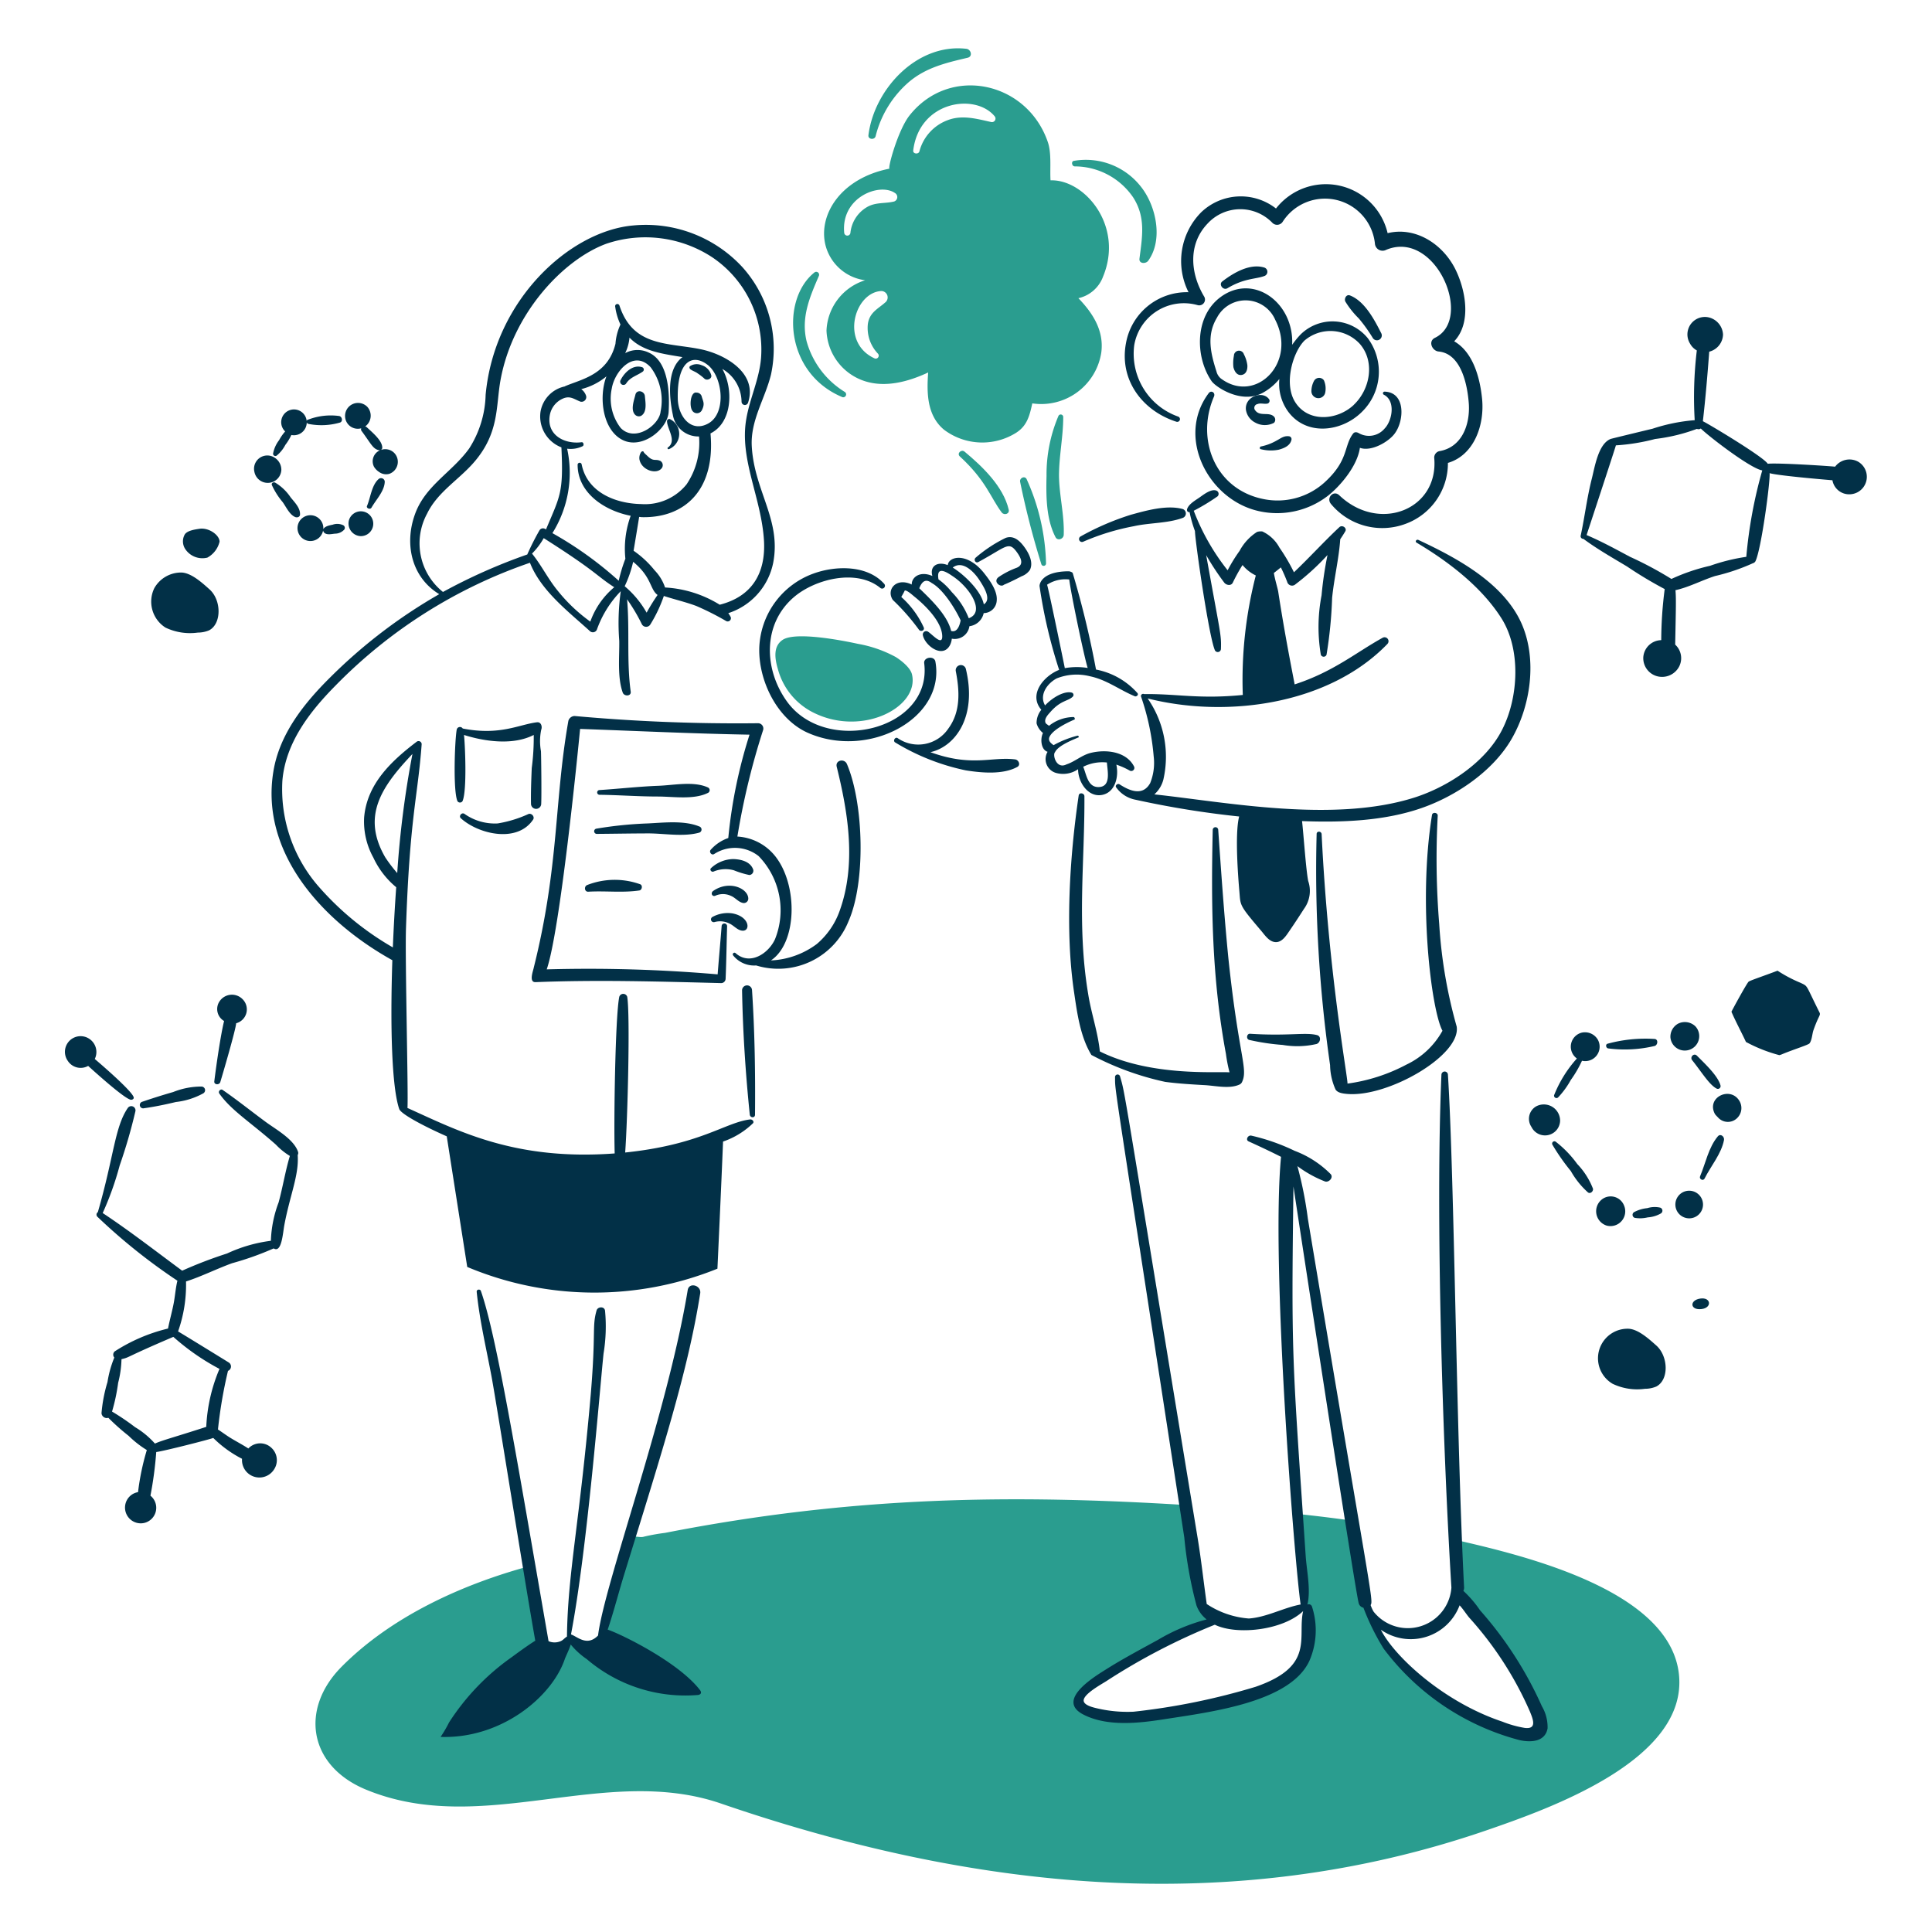 <svg viewBox="0 0 140 140" height="140" width="140" xmlns="http://www.w3.org/2000/svg"><g transform="matrix(0.7,0,0,0.7,0,0)"><path d="M173.8,173.3c-.948-8.607-15.717-12.218-23.263-13.922-.02.9.23,1.748.23,2.65a15.345,15.345,0,0,1,.18,2.425c-.161,1.3,1.085,1.63,1.883,2.3.774.67,1.161,1.986,1.677,2.863,1.47,2.579,3.74,4.746,4.591,7.583a1.7,1.7,0,0,1-.051,1.419,1.569,1.569,0,0,1-1.187.593c-3.277.409-7.592-2.378-10.085-4.514a23.249,23.249,0,0,1-4.462-4.927c-2.49-3.8-.876-1.178-2.98-12.3q-3.018-.435-6.053-.75c.442,3.675.482,2.357.753,6.4.109,1.6,1.2,6.729-.542,9.182-1.7,2.425-6.319,3.605-8.873,4.256-1.685.4-5.163,1.33-6.784,1.006-1.96-.412-3.92.18-5.855-.593-.851-.335-1.367-1.264-.542-1.909a28.155,28.155,0,0,1,3.276-2.218c8.61-4.919,9.568-4.907,9.492-5.133-.258.1-.881-2.4-.876-2.631a31.4,31.4,0,0,0-1.376-9.268c-18.184-1.126-34.607-.947-54.107,2.871a20.643,20.643,0,0,0-2.166.387c-.464.155-1.006-.155-1.445.1-.456.249-.521.932-1.186,3.147-.31,1.083-.335,2.141-.619,3.25a26.807,26.807,0,0,0-.8,3.456,2.36,2.36,0,0,1-.284,1.032,1.53,1.53,0,0,1-1.521.568,4.475,4.475,0,0,1-1.574-.671,3.885,3.885,0,0,1-2.657,1.857c-.332.055-.485.022-.567-.387a70.749,70.749,0,0,1-1.161-9.311c-6.99,1.883-14.315,5.21-19.474,10.4-4.354,4.354-3.49,10.263,2.476,12.741,12.072,5,24.737-2.682,36.756,1.445,25.975,8.924,52.8,11.865,79.238,2.785C160.312,187.255,174.781,182.2,173.8,173.3Z" fill="#2a9d8f"></path><path d="M69.234,46.5a1.7,1.7,0,0,0,.1-3.121.231.231,0,0,0-.284.232c.026.826,1.032,2.012.1,2.709C69.054,46.345,69.105,46.526,69.234,46.5Z" fill="#023047"></path><path d="M66.346,46.835a1.106,1.106,0,0,0-.155.7c.186,1.118,1.706,1.606,2.27.98a.516.516,0,0,0-.1-.8c-.545-.252-.694.131-1.367-.541-.1-.1-.309-.258-.361-.387S66.4,46.732,66.346,46.835Z" fill="#023047"></path><path d="M78.159,115.4c.039-4.283-.026-8.615-.31-12.9a.516.516,0,0,0-1.031,0c.077,4.282.361,8.615.8,12.9C77.669,115.73,78.156,115.756,78.159,115.4Z" fill="#023047"></path><path d="M73.877,90.22a3.219,3.219,0,0,1,2.089-.129,9.494,9.494,0,0,0,1.6.49.443.443,0,0,0,.412-.541c-.283-.852-1.263-1.084-2.063-1.11a3.453,3.453,0,0,0-2.3.929C73.413,90.04,73.671,90.323,73.877,90.22Z" fill="#023047"></path><path d="M74.058,92.722a1.944,1.944,0,0,1,1.625.026c.438.18.748.619,1.212.722a.459.459,0,0,0,.568-.438c0-1.055-1.968-1.961-3.637-.8C73.516,92.464,73.745,92.87,74.058,92.722Z" fill="#023047"></path><path d="M73.955,95.456a2.153,2.153,0,0,1,1.573.155c.439.206.774.645,1.238.722.946.172.924-1.432-.954-1.78a3.286,3.286,0,0,0-2.089.387A.288.288,0,0,0,73.955,95.456Z" fill="#023047"></path><path d="M62.064,82.276c2.012.025,4.024.18,6.036.18,1.6,0,3.74.361,5.21-.387a.314.314,0,0,0,0-.541c-1.5-.7-3.585-.232-5.21-.181-2.012.078-4.024.31-6.036.439A.245.245,0,0,0,62.064,82.276Z" fill="#023047"></path><path d="M61.78,86.325c1.832-.013,3.663-.051,5.494-.051,1.625.026,3.534.361,5.107-.078a.335.335,0,0,0,0-.644c-1.573-.645-3.688-.387-5.339-.31a40.613,40.613,0,0,0-5.314.542A.273.273,0,0,0,61.78,86.325Z" fill="#023047"></path><path d="M60.9,92.309c1.754-.106,3.534.129,5.288-.129.284-.051.361-.541.077-.644a7.824,7.824,0,0,0-5.468.077C60.439,91.742,60.49,92.334,60.9,92.309Z" fill="#023047"></path><path d="M56,77.762a5.8,5.8,0,0,1,.026-2.218c.129-.31,0-.826-.438-.774-1.873.229-3.829,1.4-7.687.645a.342.342,0,0,0-.619.1c-.2,1.026-.4,6.389.078,7.428a.312.312,0,0,0,.515,0c.5-1.078.253-6.162.155-6.861,2.218.7,5.107,1.084,7.222,0a24.255,24.255,0,0,1-.206,3.431c-.052,1.238-.1,2.476-.077,3.714a.529.529,0,0,0,1.057,0C56.073,82.164,56.023,78.254,56,77.762Z" fill="#023047"></path><path d="M47.7,84.7c1.823,1.657,5.829,2.605,7.48.155.206-.284-.129-.7-.464-.593a12.463,12.463,0,0,1-3.2.98,5.45,5.45,0,0,1-3.456-1.006C47.774,84.081,47.467,84.491,47.7,84.7Z" fill="#023047"></path><path d="M72.459,174.952c-2.192-2.858-8.083-5.759-9.55-6.253.626-1.859,1.117-3.794,1.683-5.638,4.063-13.151,6.626-21.17,7.893-29.172.129-.826-1.136-1.187-1.29-.362-2.129,12.924-8.615,30.358-9.286,35.779-1.136,1.173-2.13.12-2.8-.112,1.686-8.784,3-25.58,3.369-29.063a17.259,17.259,0,0,0,.154-4.463c-.077-.464-.774-.412-.877,0-.476,1.667-.059,2.178-.593,8.59-1.18,13.57-2.386,18.527-2.47,25.159-.3.18-.411.421-.806.531a1.576,1.576,0,0,1-1.1-.054c-3.368-19.379-5.392-31.648-7-36.238-.051-.232-.467-.206-.438.078.3,2.97,1.006,5.906,1.547,8.821.564,3.074,3.417,21.13,4.517,27.291-.823.511-2.012,1.388-2.4,1.676a24.379,24.379,0,0,0-6.525,6.783,12.9,12.9,0,0,1-.877,1.5c6.26.206,11.489-4.106,12.845-8.022.053-.194.427-.921.629-1.542a7.939,7.939,0,0,0,1.666,1.517,15.7,15.7,0,0,0,11.4,3.714C72.494,175.468,72.707,175.275,72.459,174.952Z" fill="#023047"></path><path d="M153.425,41.29c-.223-2.245-.955-4.849-2.889-5.959,1.805-1.882,1.212-5.287.1-7.505-1.341-2.631-4.153-4.385-6.99-3.689a6.561,6.561,0,0,0-11.556-2.553,5.925,5.925,0,0,0-7.738.386,7.175,7.175,0,0,0-1.315,8.28,6.4,6.4,0,0,0-6.474,5.262c-.723,3.792,1.676,7.016,5.235,8.151a.282.282,0,0,0,.155-.542,6.9,6.9,0,0,1-4.539-7.377,5.213,5.213,0,0,1,6.577-4.153.6.6,0,0,0,.671-.877c-1.445-2.4-1.7-5.416.335-7.557a4.608,4.608,0,0,1,6.732-.077.688.688,0,0,0,1.058-.129,5.2,5.2,0,0,1,9.543,2.244.794.794,0,0,0,1.161.67c5.1-2.146,9.1,7.146,5.056,9.105-.748.361-.284,1.367.386,1.419,2.373.232,2.993,3.56,3.121,5.442.129,2.141-.722,4.489-3.069,4.875a.689.689,0,0,0-.516.671c.5,5.377-5.7,7.828-9.827,3.895-.594-.568-1.367.258-.877.877a6.888,6.888,0,0,0,7.712,2.089,6.679,6.679,0,0,0,4.411-6.319C152.6,47.119,153.694,44,153.425,41.29Z" fill="#023047"></path><path d="M141.585,35a4.708,4.708,0,0,0-6.938-.387,8.821,8.821,0,0,0-.882,1.08c.2-4.358-4-7.447-7.4-4.949-2.708,1.986-2.657,6.191-.954,8.693.412.619,3.1,2.424,5.287,1.238a5.79,5.79,0,0,0,1.742-1.445,4.9,4.9,0,0,0,.889,3.353c1.883,2.58,5.52,2.141,7.609.1A5.81,5.81,0,0,0,141.585,35Zm-15.141,4.23a1.371,1.371,0,0,1-.515-.774c-.594-1.857-1.058-3.74.051-5.571a3.345,3.345,0,0,1,6.036.232C134.283,37.539,130.013,41.823,126.444,39.226Zm13.7,2.683c-1.7,1.606-4.772,1.883-6.113-.361-1.135-1.909-.181-5.107,1.006-6.294a4.137,4.137,0,0,1,5.726.335C142.359,37.421,141.85,40.291,140.141,41.909Z" fill="#023047"></path><path d="M143.313,40.542a.17.17,0,0,0-.077.309c1.264.619.9,2.683.1,3.508a2.112,2.112,0,0,1-2.656.49c-.3-.174-.5-.11-.619.052-.979,1.3-.418,2.764-2.993,5.081a7.254,7.254,0,0,1-6.293,1.677c-4.978-1.006-7.016-6.165-5.107-10.6.18-.413-.288-.7-.542-.361-3.41,4.549-.052,11.013,5.133,12.2a8.6,8.6,0,0,0,7.17-1.548c1.259-.969,3.079-3.078,3.347-4.992,1.193.433,3.042-.651,3.644-1.534C145.377,43.482,145.508,40.593,143.313,40.542Z" fill="#023047"></path><path d="M130.52,46.5a4.163,4.163,0,0,0,1.857.052c.567-.155,1.187-.413,1.316-1.032a.3.3,0,0,0-.284-.361c-.516-.052-.8.206-1.239.438a5.374,5.374,0,0,1-1.624.619C130.417,46.216,130.34,46.473,130.52,46.5Z" fill="#023047"></path><path d="M131.4,41.367c-.62-.98-2.552-.359-2.425,1.032a1.784,1.784,0,0,0,.955,1.341,2.036,2.036,0,0,0,1.96.026.471.471,0,0,0-.077-.7c-.516-.413-1.393.051-1.858-.568a.4.4,0,0,1,.232-.671c.31-.129.7.026,1.032-.051A.3.3,0,0,0,131.4,41.367Z" fill="#023047"></path><path d="M117.752,71.752a7.665,7.665,0,0,0-4.293-2.441,97.693,97.693,0,0,0-2.413-9.992c-.052-.1-.336-.18-.387-.18-2.837,0-3.07,1.341-3.044,1.548a51.883,51.883,0,0,0,2.026,8.657c-1.627.651-3.193,2.565-1.843,4.131a2.165,2.165,0,0,0-.491,1.41,1.946,1.946,0,0,0,.663.993c-.315.628-.195,1.748.475,1.949a1.489,1.489,0,0,0,.847,2.179,2.721,2.721,0,0,0,2.309-.376c0,1.312.994,2.881,2.411,2.672s1.833-1.88,1.552-3.148a7.857,7.857,0,0,1,1.389.62.323.323,0,0,0,.438-.439c-.825-1.573-2.941-1.779-4.488-1.393-.929.233-1.625.9-2.5,1.187-1.058.542-1.47-1.006-1.186-1.264.327-.721,2.041-1.352,2.4-1.522.129,0,.027-.231-.1-.18a10.325,10.325,0,0,0-2.45.975c-.246-.173-.534-.4-.465-.743.225-.788,1.871-1.587,2.631-1.909.078-.051,0-.259-.1-.258a4.131,4.131,0,0,0-2.54.909c-.109-.095-.31-.207-.349-.29-.191-.408.232-.851.464-1.109,1.105-1.275,1.85-1.128,2.348-1.625a.249.249,0,0,0-.1-.413c-.743-.2-1.952.452-2.771,1.324-.623-1.068.194-2.256,1.2-2.794A5.569,5.569,0,0,1,112.8,70c1.754.361,3.043,1.393,4.643,2.063C117.6,72.165,117.906,71.959,117.752,71.752Zm-3.166,7.181c.063.895.456,2.52-.858,2.543-1.129.024-1.25-1.283-1.595-2.1A4.414,4.414,0,0,1,114.586,78.933Zm-4.356-9.767c-.015-.1-1.746-8.539-1.841-8.634a3.453,3.453,0,0,1,2.3-.542c.132,1.234,1.529,7.973,1.908,9.157A7.078,7.078,0,0,0,110.23,69.166Z" fill="#023047"></path><path d="M101.863,59.319c-1.748-2.185-3.66-1.728-3.752-.818-1.04-.409-1.889.075-1.592,1.125-1.313-.568-2.167.162-2.134.885-1.6-.775-2.675.525-1.962,1.594a22.689,22.689,0,0,1,2.734,3.121c.232.207.593,0,.464-.284A9.5,9.5,0,0,0,93.3,61.8c.129-.232.258-.439.361-.671.232-.052.823.493.98.619,1.125.9,2.748,2.506,2.889,3.946.129,1.316-.954.026-1.47-.309a.353.353,0,0,0-.516.413c.258,1.083,2.038,2.373,2.786,1.006a1.811,1.811,0,0,0,.2-.689,1.533,1.533,0,0,0,1.824-1.291,1.726,1.726,0,0,0,1.478-1.356,1.363,1.363,0,0,0,1.348-1.282C103.282,61.177,102.456,60.067,101.863,59.319Zm-3.4,6c-.385-1.618-2.02-3.189-3.3-4.422.309-.8.722-.98,1.29-.542,1.182.645,2.455,2.69,2.992,3.869C99.275,65.084,98.943,65.462,98.46,65.315ZM100.286,64a8.014,8.014,0,0,0-1.75-2.7,6.876,6.876,0,0,0-1.383-1.323c-.28-1.577,1.056-.607,1.512-.3C100.374,60.82,102.044,63.36,100.286,64Zm1.556-1.444c-.3-1.511-2.26-3.232-3.217-3.8,1.036-.806,2.236.479,2.774,1.31C101.826,60.732,102.689,62.051,101.842,62.559Z" fill="#023047"></path><path d="M91.546,60.454c-1.752-1.991-5.056-1.908-7.326-1.083A8.493,8.493,0,0,0,78.6,67.057c-.1,3.354,1.806,7.326,4.953,8.77C89.81,78.662,97.9,74.434,96.833,68.5c-.1-.645-1.238-.49-1.16.155.861,6.946-10.23,9.582-14.238,3.92-2.373-3.327-2.5-8,.774-10.781,2.192-1.858,6.474-2.941,8.924-.929A.293.293,0,0,0,91.546,60.454Z" fill="#023047"></path><path d="M114.192,28.625c2.171-5.257-1.921-10.076-5.442-9.956-.077-1.264.129-2.863-.31-4.05-2.2-6.23-10.182-7.9-14.315-2.631-1.192,1.54-2.271,5.521-2.037,5.469-5.086,1-7.422,4.816-6.629,7.944a4.889,4.889,0,0,0,4.1,3.611,5.693,5.693,0,0,0-4,5.21,5.727,5.727,0,0,0,3.972,5.237c2.192.7,4.565.025,6.552-.9-.155,2.115-.129,4.462,1.65,5.932a6.586,6.586,0,0,0,7.455.31c1.134-.723,1.392-1.754,1.676-3.044a6.29,6.29,0,0,0,7.145-5.288c.284-2.244-.877-4.049-2.373-5.6A3.549,3.549,0,0,0,114.192,28.625ZM91.7,31.256c-.8.722-1.677,1.058-1.858,2.27A3.845,3.845,0,0,0,90.875,36.6a.308.308,0,0,1-.361.49c-3.583-1.668-2.031-6.828.722-6.964A.665.665,0,0,1,91.7,31.256Zm.851-10.395c-.954.232-1.883.052-2.786.568a3.506,3.506,0,0,0-1.728,2.657.323.323,0,0,1-.645,0c-.345-3.664,3.661-5.219,5.262-4.1A.485.485,0,0,1,92.552,20.861Zm10.059-8.228c-1.522-.335-3.018-.774-4.54-.18a4.713,4.713,0,0,0-2.888,3.2c-.083.36-.7.284-.645-.077.634-5.141,6.441-5.965,8.434-3.534A.367.367,0,0,1,102.611,12.633Z" fill="#2a9d8f"></path><path d="M112.155,56.069a24.482,24.482,0,0,1,5.236-1.6c1.625-.361,3.456-.283,5.03-.851a.488.488,0,0,0,0-.929c-1.651-.438-3.74.155-5.34.594a27.4,27.4,0,0,0-5.21,2.244A.306.306,0,1,0,112.155,56.069Z" fill="#023047"></path><path d="M150.794,106.264a49.935,49.935,0,0,1-1.806-10.6,83.385,83.385,0,0,1-.155-11.22c.02-.335-.541-.412-.593-.077-1.458,9.05-.073,20.173,1.083,22.337a8.348,8.348,0,0,1-3.74,3.508,18.162,18.162,0,0,1-6.09,1.961c.025-.7-1.978-11.421-2.68-25.846-.051-.309-.51-.309-.515,0a141.808,141.808,0,0,0,1.392,23.937,6.362,6.362,0,0,0,.568,2.527c.219.338.725.408,1.161.449C143.629,113.642,151.27,109.254,150.794,106.264Z" fill="#023047"></path><path d="M127.167,99.248c-.439-4.437-.748-8.925-1.058-13.361a.285.285,0,0,0-.567,0c-.177,7.79-.107,15.3,1.367,23.214a15.8,15.8,0,0,0,.371,1.907c-1.247-.109-8.157.468-13.423-2.165-.206-2.012-.9-3.972-1.212-5.958-1.184-7.107-.348-13.685-.387-20.454,0-.336-.542-.439-.593-.078-.941,6.368-1.423,14.111-.464,20.455.309,2.115.644,4.539,1.779,6.4a29.745,29.745,0,0,0,7.635,2.786c1.341.18,2.683.258,4.024.335,1.161.052,2.657.438,3.714-.077a.559.559,0,0,0,.206-.207C129.239,110.637,128.253,109.516,127.167,99.248Z" fill="#023047"></path><path d="M129.333,107.656a23.219,23.219,0,0,0,3.457.516,8.891,8.891,0,0,0,3.508-.1c.412-.155.515-.825,0-.928-1.18-.3-2.99.125-6.887-.129C129.05,106.986,128.973,107.577,129.333,107.656Z" fill="#023047"></path><path d="M159.615,176.629a38.713,38.713,0,0,0-6.4-9.931,11.623,11.623,0,0,0-1.728-2.012.707.707,0,0,0,.077-.335c-.811-15.453-1-42.524-1.676-53.109a.336.336,0,0,0-.671,0c-.626,14.318.119,38.2,1.032,53.109a4.525,4.525,0,0,1-8.054,2.487,3.612,3.612,0,0,1-.308-.681c.313-.515.034-.832-6.495-39.981a40.356,40.356,0,0,0-1.084-5.459,12.051,12.051,0,0,0,2.864,1.59c.389.121.877-.387.593-.748a10.41,10.41,0,0,0-3.74-2.424,21.045,21.045,0,0,0-4.488-1.574c-.361-.077-.62.441-.284.594,1.121.508,2.248,1.037,3.36,1.6-1.053,10.982,1.387,41.959,2.027,46.341-1.77.331-3.519,1.325-5.361,1.451a9.094,9.094,0,0,1-4.359-1.5c-.31-2.192-.568-4.565-.929-6.758-8-48.561-7.47-45.839-8.047-47.873a.264.264,0,0,0-.516.078c.029,1.7-.421-1.675,7.17,47.666a42.807,42.807,0,0,0,1.264,7.042,3.261,3.261,0,0,0,1.047,1.442,19.457,19.457,0,0,0-5.045,2.117c-1.831,1.006-3.688,1.986-5.442,3.1-1.367.851-5.107,3.2-2.245,4.642,2.477,1.264,5.779.877,8.383.465,4.956-.765,13.008-1.775,14.987-6.036a7.92,7.92,0,0,0,.258-5.649.355.355,0,0,0-.457-.188c.362-1.564-.086-3.486-.188-5.1-1.4-20.652-1.493-20.394-1.261-38.174.08.624,6.352,41.7,6.755,43.152a.641.641,0,0,0,.487.456,24.543,24.543,0,0,0,2.092,4.238,25.733,25.733,0,0,0,14.057,9.466c1.136.258,2.658.212,2.915-1.212A4.272,4.272,0,0,0,159.615,176.629Zm-29.637-2.012a69.155,69.155,0,0,1-12.639,2.579,13.8,13.8,0,0,1-3.714-.336c-.36-.084-1.445-.309-1.445-.825,0-.7,1.935-1.728,2.4-2.038a65.471,65.471,0,0,1,11.177-5.807c2.288,1.113,7.06.576,9.143-1.408C134.282,169.5,136.171,172.476,129.978,174.617Zm27.857,4.255a11.171,11.171,0,0,1-2.3-.644c-6.186-2.063-11.239-6.821-12.588-9.518a5.4,5.4,0,0,0,8.151-2.528c.387.413.729.975,1.032,1.315a35.938,35.938,0,0,1,6.242,9.673C158.686,177.944,159.15,179.038,157.835,178.872Z" fill="#023047"></path><path d="M159,114.543a1.488,1.488,0,0,0-.464,2.115,1.562,1.562,0,0,0,2.966-.644A1.685,1.685,0,0,0,159,114.543Z" fill="#023047"></path><path d="M175.5,106.238a1.567,1.567,0,0,0-1.806-.258,1.55,1.55,0,0,0-.774,1.393,1.494,1.494,0,1,0,2.58-1.135Z" fill="#023047"></path><path d="M180.069,113.976c-.94-1.591-3.489-.364-2.528,1.367a3.078,3.078,0,0,0,.284.309,1.364,1.364,0,0,0,2.064.027A1.437,1.437,0,0,0,180.069,113.976Z" fill="#023047"></path><path d="M175.839,123.648a1.429,1.429,0,1,0-1.5,2.373A1.428,1.428,0,0,0,175.839,123.648Z" fill="#023047"></path><path d="M168.127,124.809a1.487,1.487,0,0,0-2.193-.722,1.557,1.557,0,0,0,.387,2.786A1.529,1.529,0,0,0,168.127,124.809Z" fill="#023047"></path><path d="M165.393,107.605a1.537,1.537,0,0,0-1.677-.7,1.5,1.5,0,0,0-.477,2.67,12.667,12.667,0,0,0-2.36,3.8.25.25,0,0,0,.413.232,8.828,8.828,0,0,0,1.315-1.806,11.935,11.935,0,0,0,1.16-1.991A1.494,1.494,0,0,0,165.393,107.605Z" fill="#023047"></path><path d="M160.7,118.49a21.685,21.685,0,0,0,1.909,2.734,8.741,8.741,0,0,0,1.78,2.218c.258.181.567-.129.516-.387a7.69,7.69,0,0,0-1.625-2.553,11.3,11.3,0,0,0-2.244-2.322A.238.238,0,0,0,160.7,118.49Z" fill="#023047"></path><path d="M166.5,108.534a13.36,13.36,0,0,0,4.8-.258c.309-.1.386-.671,0-.723a14.9,14.9,0,0,0-4.876.49C166.166,108.1,166.243,108.514,166.5,108.534Z" fill="#023047"></path><path d="M175.168,109.746c.97,1.208,1.763,2.54,2.528,2.94a.283.283,0,0,0,.413-.309c-.249-.995-1.638-2.282-2.45-3.1C175.349,108.972,174.916,109.432,175.168,109.746Z" fill="#023047"></path><path d="M176.458,122c.645-1.29,1.754-2.58,2.012-4,.052-.336-.361-.7-.645-.361-.954,1.135-1.264,2.785-1.831,4.127C175.865,122.049,176.3,122.307,176.458,122Z" fill="#023047"></path><path d="M169.236,126.073a3.371,3.371,0,0,0,1.341-.051,3.134,3.134,0,0,0,1.367-.413.334.334,0,0,0-.077-.594,2.622,2.622,0,0,0-1.341.052,3.64,3.64,0,0,0-1.367.413A.327.327,0,0,0,169.236,126.073Z" fill="#023047"></path><path d="M29.125,48.641a1.478,1.478,0,0,0-.7-1.264,1.373,1.373,0,0,0-2.089,1.47A1.408,1.408,0,0,0,29.125,48.641Z" fill="#023047"></path><path d="M40.784,46.861a1.307,1.307,0,0,0-1.363-.277.269.269,0,0,0,.151-.239c0-.728-.98-1.539-1.6-2.115a.343.343,0,0,0-.17-.085,1.37,1.37,0,0,0,.221-2.03,1.342,1.342,0,0,0-2.3,1.006A1.32,1.32,0,0,0,37.4,44.336a.259.259,0,0,0,.033.281c.974,1.313,1.161,1.849,1.78,1.986a.283.283,0,0,0,.158,0,1.233,1.233,0,0,0-.648,1.727,1.712,1.712,0,0,0,.464.49c.026.026.052.026.077.052a1.224,1.224,0,0,0,1.032.181A1.32,1.32,0,0,0,40.784,46.861Z" fill="#023047"></path><path d="M36.116,53.877A1.313,1.313,0,0,0,37.328,55.5a1.285,1.285,0,1,0-1.212-1.625Z" fill="#023047"></path><path d="M28.635,47.171a3.53,3.53,0,0,0,.9-1.11,5.589,5.589,0,0,0,.627-1.03,1.333,1.333,0,0,0,1.593-1.3.273.273,0,0,0,.23.162,6.884,6.884,0,0,0,3.225-.155c.309-.129.206-.593-.078-.67a6.51,6.51,0,0,0-3.2.361.222.222,0,0,0-.186.135,1.322,1.322,0,1,0-2.226,1.1,4.815,4.815,0,0,0-.632.907,3.229,3.229,0,0,0-.619,1.393A.24.24,0,0,0,28.635,47.171Z" fill="#023047"></path><path d="M31.06,53.206c0-.67-.593-1.238-.98-1.728a5.035,5.035,0,0,0-1.6-1.522c-.181-.077-.412.052-.336.258a7.627,7.627,0,0,0,1.109,1.754c.362.49.7,1.29,1.29,1.548C30.776,53.619,31.086,53.516,31.06,53.206Z" fill="#023047"></path><path d="M39.185,49.6c-.722.645-.825,1.909-1.187,2.76-.129.232.317.443.465.181.46-.814,1.341-1.7,1.367-2.683A.384.384,0,0,0,39.185,49.6Z" fill="#023047"></path><path d="M35.522,54.367a1.429,1.429,0,0,0-1.083-.051c-.281.06-.808.143-.974.47a1.3,1.3,0,0,0-.367-1.038,1.336,1.336,0,1,0,.348,1.171.462.462,0,0,0,.168.273c.309.207.748.078,1.083.052a1.287,1.287,0,0,0,.954-.438A.309.309,0,0,0,35.522,54.367Z" fill="#023047"></path><path d="M184.557,109.1a1.978,1.978,0,0,1-.361.129,15.706,15.706,0,0,1-3.456-1.367c-.49-1.058-1.032-2.038-1.5-3.121-.011-.033,1.6-2.987,1.78-3.121s1.647-.621,2.991-1.135a14.236,14.236,0,0,0,2.4,1.264c.783.391.455.085,1.935,3.044.161.319-.061.263-.619,1.857-.129.361-.155,1.057-.413,1.367C187.157,108.179,185.789,108.6,184.557,109.1Z" fill="#023047"></path><path d="M171.454,139.28c-.752-.667-1.857-1.677-2.863-1.729a3.06,3.06,0,0,0-1.651,5.7,5.886,5.886,0,0,0,3.353.516,2.986,2.986,0,0,0,1.161-.232C172.805,142.835,172.7,140.384,171.454,139.28Z" fill="#023047"></path><path d="M15.971,60.893a3.185,3.185,0,0,0,1.16,4.075,5.888,5.888,0,0,0,3.354.516,3,3,0,0,0,1.16-.232c1.315-.682,1.289-3.151.026-4.256-.748-.671-1.857-1.677-2.863-1.728A3.18,3.18,0,0,0,15.971,60.893Z" fill="#023047"></path><path d="M19.221,56.9a2.124,2.124,0,0,0,2.244.825,2.557,2.557,0,0,0,1.264-1.651c0-.666-1.064-1.455-2.038-1.341-.516.078-1.264.181-1.548.568A1.444,1.444,0,0,0,19.221,56.9Z" fill="#023047"></path><path d="M176.149,135.514c1.108-.137.98-1.264-.155-1.084S174.961,135.66,176.149,135.514Z" fill="#023047"></path><path d="M157.526,64.581c-1.857-4.23-6.732-6.835-10.705-8.692-.206-.077-.359.178-.18.284,3.257,1.932,6.68,4.539,8.744,7.764,2.089,3.224,1.831,8.279.1,11.632-1.676,3.3-5.494,5.83-8.976,6.965-8.412,2.71-19.658.484-27.012-.3a3.074,3.074,0,0,0,.935-1.536,10.585,10.585,0,0,0-1.627-8.395c8.164,2.064,18.726.661,24.815-5.636a.409.409,0,0,0-.49-.645c-2.722,1.5-5.113,3.533-9.109,4.826-.273-1.472-.994-5.016-1.7-9.6-.054-.344-.35-1.288-.45-1.934.065-.047.676-.535.724-.576a15.82,15.82,0,0,1,.655,1.5.521.521,0,0,0,.774.31,24.914,24.914,0,0,0,3.4-3.092,37.662,37.662,0,0,0-.617,4.175,17.305,17.305,0,0,0-.077,6.139.313.313,0,0,0,.593,0A44.94,44.94,0,0,0,137.9,61.9c.2-2.019.7-4.038.842-6.081q.264-.384.5-.78c.258-.361-.286-.751-.593-.465-1.613,1.508-3.095,3.147-4.7,4.669a19.356,19.356,0,0,0-1.5-2.554,3.859,3.859,0,0,0-1.779-1.676,1.4,1.4,0,0,0-.542.052,5.289,5.289,0,0,0-1.806,1.96,16.322,16.322,0,0,0-1.238,2.012,23.138,23.138,0,0,1-3.508-6.164,21.134,21.134,0,0,0,2.476-1.5.363.363,0,0,0-.154-.593c-.542-.181-1.29.412-1.7.7-.438.31-1.16.7-1.315,1.238-.024.169.047.314.261.3a13.4,13.4,0,0,0,.558,1.96c0,.9,1.411,10.737,2.044,12.288a.33.33,0,0,0,.645-.078c.058-1.506-.069-1.6-1.527-9.719a27.216,27.216,0,0,0,1.862,2.833c.207.283.723.387.9,0a17.779,17.779,0,0,1,1-1.811A4.046,4.046,0,0,0,130,59.572a43.343,43.343,0,0,0-1.346,12.369c-4.535.455-6.855-.138-10.209-.088a.228.228,0,0,0-.332.234,25.37,25.37,0,0,1,1.316,6.216,5.591,5.591,0,0,1-.361,2.76c-.774,1.393-2.141.8-3.173.129-.206-.129-.516.129-.335.336a3.169,3.169,0,0,0,1.972,1.256,96.694,96.694,0,0,0,10.746,1.739c-.474,1.793-.087,6.511.024,7.787.125,1.441-.046,1.339,2.192,3.972.387.438.825,1.16,1.47,1.238.723.1,1.187-.671,1.522-1.161.516-.748,1.006-1.5,1.5-2.27a3.15,3.15,0,0,0,.439-2.889c-.238-1.187-.5-5.073-.638-6.2,4.1.154,8.493,0,12.374-1.352,3.559-1.238,7.351-3.792,9.285-7.093C158.454,73.119,159.151,68.3,157.526,64.581Z" fill="#023047"></path><path d="M13.83,113.563c-.256-.746-3.924-3.856-4.019-3.937a1.638,1.638,0,0,0-.624-2.124,1.621,1.621,0,0,0-2.167,2.321,1.584,1.584,0,0,0,2.105.52c.1.087,3.65,3.346,4.4,3.5C13.7,113.873,13.907,113.744,13.83,113.563Z" fill="#023047"></path><path d="M14.913,114.724c1.113-.156,2.219-.387,3.3-.645a7.611,7.611,0,0,0,2.837-.9.378.378,0,0,0-.18-.7,7.859,7.859,0,0,0-2.941.567c-1.083.31-2.141.645-3.2,1.006A.348.348,0,0,0,14.913,114.724Z" fill="#023047"></path><path d="M25.127,103.452a1.541,1.541,0,0,0-2.4.206,1.428,1.428,0,0,0,.471,2.036c-.344,1.377-.8,4.5-1.013,6.244-.052.361.515.413.619.078.225-.727,1.619-5.488,1.642-6.089A1.484,1.484,0,0,0,25.127,103.452Z" fill="#023047"></path><path d="M30.854,119.238c-.439-1.316-2.3-2.321-3.379-3.121-1.47-1.083-2.915-2.244-4.411-3.276-.206-.18-.521.133-.361.361,1.228,1.752,3.22,2.957,5.855,5.288a7.052,7.052,0,0,0,1.448,1.173c-.47,1.574-.73,3.218-1.164,4.811a12.317,12.317,0,0,0-.8,3.972,15.276,15.276,0,0,0-4.538,1.315,45.614,45.614,0,0,0-4.646,1.78c-2.71-2-5.422-4.11-8.227-5.968a31.7,31.7,0,0,0,1.756-4.916,55.271,55.271,0,0,0,1.626-5.6.438.438,0,0,0-.8-.335c-1.341,1.976-1.421,5.015-3.084,10.756a.314.314,0,0,0-.063.464,60.361,60.361,0,0,0,8.3,6.638c-.174.709-.23,1.442-.353,2.158-.145.85-.453,1.917-.618,2.793a17.786,17.786,0,0,0-5.52,2.365.451.451,0,0,0-.041.637,11.059,11.059,0,0,0-.707,2.536,15.426,15.426,0,0,0-.619,3.224.543.543,0,0,0,.706.475,23.052,23.052,0,0,0,2.105,1.872,10.665,10.665,0,0,0,1.88,1.47,25.4,25.4,0,0,0-.909,4.357,1.6,1.6,0,0,0-.687.287,1.63,1.63,0,0,0,1.264,2.914,1.611,1.611,0,0,0,.707-2.836,38.9,38.9,0,0,0,.6-4.519c.727-.077,5.761-1.361,5.9-1.46a11.917,11.917,0,0,0,2.982,2.16,1.8,1.8,0,0,0,3.326,1.084,1.735,1.735,0,0,0-.284-2.218,1.683,1.683,0,0,0-2.389.067c-.589-.383-1.228-.716-1.816-1.073-.447-.273-.879-.6-1.33-.893a47.722,47.722,0,0,1,1.038-6.067.489.489,0,0,0,.06-.882c-.095-.061-5.128-3.163-5.227-3.2a14.482,14.482,0,0,0,.823-5.174c1.614-.521,3.167-1.307,4.765-1.888a30.957,30.957,0,0,0,4.307-1.533c.841.518.952-1.625,1.11-2.44.577-3.079,1.529-5.156,1.377-7.227A.4.4,0,0,0,30.854,119.238Zm-8.134,22.47a17.307,17.307,0,0,0-1.368,6c-3.322,1.08-4.55,1.381-5.313,1.732a8.667,8.667,0,0,0-2.054-1.7,24.87,24.87,0,0,0-2.386-1.615,19.69,19.69,0,0,0,.632-2.976,10.7,10.7,0,0,0,.346-2.446c.952-.232.188-.1,5.367-2.311A23.959,23.959,0,0,0,22.72,141.708Z" fill="#023047"></path><path d="M192.347,47.79a1.861,1.861,0,0,0-2.377.52c-.578-.065-5.967-.418-6.974-.3-.437-.724-6.205-4.172-6.715-4.405.275-2.389.478-4.807.658-7.2a1.884,1.884,0,0,0,1.428-1.773,1.926,1.926,0,0,0-1.393-1.754,1.807,1.807,0,0,0-2.012,2.708,1.748,1.748,0,0,0,.692.69,40.612,40.612,0,0,0-.219,7.22,18.571,18.571,0,0,0-4.368.886c-.1.022-4.238,1.02-4.333,1.057-1.3.517-1.651,2.967-1.96,4.153-.491,1.935-.722,3.9-1.135,5.83a.273.273,0,0,0,.275.36c1.427,1.061,3,1.95,4.522,2.864a42.1,42.1,0,0,0,3.893,2.335,41.954,41.954,0,0,0-.358,5.287,1.9,1.9,0,0,0-1.858,1.767A1.938,1.938,0,0,0,171.532,70a1.99,1.99,0,0,0,2.321-1.057,1.9,1.9,0,0,0-.439-2.213c.074-3.681.107-4.881.027-5.634,1.375-.3,2.749-1.031,4.1-1.465a20.98,20.98,0,0,0,3.917-1.325.421.421,0,0,0,.262-.2c.612-1.224,1.557-8.351,1.467-9.125.908.273,6.407.728,6.506.735a1.756,1.756,0,0,0,1.829,1.452A1.811,1.811,0,0,0,192.347,47.79ZM177.025,58.571a19.974,19.974,0,0,0-4,1.362,37.461,37.461,0,0,0-4.282-2.29c-1.478-.788-2.955-1.6-4.5-2.254.033-.1,3.028-9.191,3.033-9.286a20.912,20.912,0,0,0,4.072-.661,18.452,18.452,0,0,0,4.317-1.045.386.386,0,0,0,.4-.04c.751.76,5.151,4.156,6.364,4.338a47.671,47.671,0,0,0-1.652,8.947A19.922,19.922,0,0,0,177.025,58.571Z" fill="#023047"></path><path d="M87.677,79.1c-.258-.619-1.238-.413-1.058.284,1.187,4.8,2.038,10.059.31,14.883a8.019,8.019,0,0,1-2.373,3.456,8.559,8.559,0,0,1-4.75,1.7c2.706-1.791,2.83-7.751.464-10.766A5.4,5.4,0,0,0,76.334,86.6a75.23,75.23,0,0,1,2.65-10.983.549.549,0,0,0-.541-.748,186.3,186.3,0,0,1-18.959-.748.688.688,0,0,0-.644.49c-1.477,8.342-.948,15.013-3.586,25.561-.051.31-.541,1.522.181,1.5,6.422-.257,12.838-.064,19.242.1a.466.466,0,0,0,.438-.439c.078-1.831.1-3.637.155-5.468a.284.284,0,0,0-.567,0c-.129,1.676-.284,3.327-.413,5a155.683,155.683,0,0,0-17.694-.516c1.379-3.985,3.179-22.042,3.456-24.891,5.855.207,11.684.49,17.54.594a50.974,50.974,0,0,0-2.2,10.7,4.282,4.282,0,0,0-1.819,1.216c-.2.21.077.619.361.439a3.956,3.956,0,0,1,4.6.216,8.055,8.055,0,0,1,1.694,8.605c-.671,1.47-2.585,2.763-4.076,1.444a.174.174,0,0,0-.258.232,2.786,2.786,0,0,0,2.382,1.039,7.833,7.833,0,0,0,9.561-4.572C89.638,91.29,89.414,83.194,87.677,79.1Z" fill="#023047"></path><path d="M105.087,78.613c-2.446-.31-4.453.813-8.769-.748,2.6-.586,4.861-3.7,3.662-8.641a.535.535,0,0,0-1.031.284c.386,2.012.515,4.153-.774,5.907a3.753,3.753,0,0,1-5.236,1.006c-.233-.181-.516.206-.31.412a23.078,23.078,0,0,0,7.351,2.915c1.625.258,3.844.464,5.34-.361C105.681,79.181,105.449,78.659,105.087,78.613Z" fill="#023047"></path><path d="M77.824,46.216c-.155-2.682,1.367-4.926,1.986-7.428a12.642,12.642,0,0,0-2.966-11.143,13.6,13.6,0,0,0-11.272-4.307c-6.566.565-14.388,7.685-15.3,17.539a10.782,10.782,0,0,1-1.7,5.546c-1.78,2.476-4.566,3.843-5.623,6.835-1.12,3.117-.309,6.532,2.52,8.25a53.9,53.9,0,0,0-11.29,8.619c-2.708,2.682-5.262,5.881-5.881,9.75C26.938,88.163,33.208,95.283,40.615,99.4c-.23,6.9-.059,13.137.711,15.4.166.515,2.509,1.766,4.922,2.833.714,4.569,2.12,13.52,2.12,13.52a33.98,33.98,0,0,0,25.9.181s.4-8.568.582-13.16a8.323,8.323,0,0,0,3.081-1.878c.18-.154-.027-.443-.284-.412-2.578.308-5.12,2.615-12.929,3.423.252-3.4.527-14.192.213-16.114a.43.43,0,0,0-.825,0c-.42,2.06-.575,13.036-.473,16.21-10.373.771-16.238-2.361-21.452-4.706.1-1.393-.258-15.347-.155-18.545.384-11.6,1.223-13.617,1.625-19.113a.323.323,0,0,0-.515-.258c-2.6,1.98-5.159,4.359-5.443,7.867a7.739,7.739,0,0,0,.954,4.127,8.768,8.768,0,0,0,2.368,3.071c-.146,2.058-.264,4.163-.347,6.229a30.033,30.033,0,0,1-7.824-6.463,15.329,15.329,0,0,1-3.611-10.808c.335-3.92,2.837-7.144,5.519-9.853A51.5,51.5,0,0,1,54.861,58.257c1.146,2.915,4.005,5.069,6.2,7.072a.452.452,0,0,0,.748-.206,10.946,10.946,0,0,1,2.452-3.92,23.777,23.777,0,0,0-.156,5.132c.025,1.677-.207,3.766.361,5.365.154.413.893.389.825-.1-.434-3.153-.095-6.385-.376-9.559a18.283,18.283,0,0,1,1.537,2.595.508.508,0,0,0,.877,0,14.61,14.61,0,0,0,1.392-2.941c1.11.362,2.245.619,3.354,1.032a28.534,28.534,0,0,1,3.069,1.548.335.335,0,0,0,.464-.465,3.142,3.142,0,0,0-.216-.336,6.908,6.908,0,0,0,4.653-5.235C80.888,53.807,78.088,50.834,77.824,46.216ZM39.881,88.75c-2.478-4.273-.384-7.321,2.816-10.7a100.691,100.691,0,0,0-1.576,12.329A15.061,15.061,0,0,1,39.881,88.75Zm21.228-24.4a17.029,17.029,0,0,1-3.353-3.172c-1.006-1.213-1.7-2.657-2.682-3.87a7.434,7.434,0,0,0,1.212-1.6c5.515,3.5,5.4,3.857,7.3,5.082A8.245,8.245,0,0,0,61.109,64.349Zm2.941-4.23a37.819,37.819,0,0,0-6.866-4.93,11.745,11.745,0,0,0,1.526-8.74,2.834,2.834,0,0,0,1.6-.258c.179-.081.1-.439-.1-.413-1.754.232-3.631-.729-3.3-2.76a2.311,2.311,0,0,1,1.238-1.7c.823-.419,1.212-.026,1.935.258a.488.488,0,0,0,.593-.594,1.4,1.4,0,0,0-.506-.7,6.6,6.6,0,0,0,2.608-1.323c-.831,2.169-.4,5.675,1.793,6.642,2.037.877,4.514-1.238,4.643-2.914.129-2.064-.024-5.293-2.064-6.191a2.672,2.672,0,0,0-2.431.059,4.627,4.627,0,0,0,.445-1.606c1.393,1.446,3.485,1.68,5.489,2.018-1.616,1.2-1.412,4.012-1,5.978a2.672,2.672,0,0,0,2.711,2.236,7.7,7.7,0,0,1-1.292,4.96,5.531,5.531,0,0,1-4.7,2.038c-2.708-.052-5.6-1.239-6.164-4.127a.211.211,0,0,0-.413.051c0,2.941,2.812,4.772,5.494,5.288a9.972,9.972,0,0,0-.55,4.447A16.319,16.319,0,0,0,64.05,60.119Zm-.722-19.887c.283-1.779,2.27-4.1,4.023-2.218a5.714,5.714,0,0,1,1.032,4.591c-.129,1.393-2.634,3.228-4.127,1.7A4.971,4.971,0,0,1,63.328,40.232Zm9.8-2.553c1.675,1.116,2.155,5.084.181,6.164-1.782.976-3.121-.748-3.147-2.605C70.088,37.393,71.659,36.644,73.129,37.679Zm-6.19,25.742a10.008,10.008,0,0,0-2.27-2.734,12.2,12.2,0,0,0,.877-2.528c1.944,1.59,1.716,2.84,2.528,3.43A20.279,20.279,0,0,0,66.939,63.421Zm7.568-.821a11.983,11.983,0,0,0-5.66-1.785,4.664,4.664,0,0,0-1.083-1.779,10.259,10.259,0,0,0-2.174-2.025c.019-.1.563-3.4.575-3.5.1,0,.206.024.309.026,4.488.088,7.6-2.9,7.077-8.67,2.292-1.145,2.377-4.652,1.226-6.675a3.962,3.962,0,0,1,1.989,3.4.345.345,0,0,0,.671.1c1.031-3.095-2.4-5.031-4.927-5.545-3.405-.693-6.977-.227-8.383-4.514a.228.228,0,0,0-.438.129,6.326,6.326,0,0,0,.542,1.831,5.634,5.634,0,0,0-.516,1.986c-.781,3.219-3.538,3.68-5.185,4.385a.137.137,0,0,0-.056.037,3.226,3.226,0,0,0-2.523,2.646,3.431,3.431,0,0,0,2.166,3.663c.234,4.743-.154,5.054-1.594,8.493l-.108-.059a.425.425,0,0,0-.568.155,26.555,26.555,0,0,0-1.263,2.5,58.163,58.163,0,0,0-8.727,3.879,6.437,6.437,0,0,1-1.642-8.109c1.083-2.245,3.3-3.508,4.875-5.34,2.639-3.064,2.228-5.814,2.734-8.537,1.282-6.925,6.528-12.434,10.936-14.058A12.624,12.624,0,0,1,73.7,26.613a11.516,11.516,0,0,1,5.081,10.472c-.181,2.167-1.161,4.153-1.522,6.268-.743,4.194,1.576,8.172,1.831,12.665C79.265,59.359,77.827,61.756,74.507,62.6Z" fill="#023047"></path><path d="M109.576,43.044a15.42,15.42,0,0,0-1.239,6.216c-.051,2.063-.051,4.462.929,6.345.206.413.825.206.851-.232.077-2.038-.464-4.075-.49-6.113,0-2.038.438-4.05.438-6.087A.26.26,0,0,0,109.576,43.044Z" fill="#2a9d8f"></path><path d="M108.286,58.339a22.426,22.426,0,0,0-2.012-8.744c-.207-.387-.748-.1-.671.284a87.587,87.587,0,0,0,2.193,8.512A.249.249,0,0,0,108.286,58.339Z" fill="#2a9d8f"></path><path d="M99.361,47.248c2.735,2.515,3.181,4.267,4.334,5.8.258.335.851.154.722-.31-.568-2.4-2.734-4.462-4.566-5.984C99.516,46.474,99.025,46.939,99.361,47.248Z" fill="#2a9d8f"></path><path d="M94.409,69.817c-.162-.695-1.083-1.421-1.677-1.8a12.863,12.863,0,0,0-3.92-1.367c-1.555-.342-6.458-1.3-7.79-.413-.991.661-.828,1.917-.49,3.044A7.063,7.063,0,0,0,84.3,73.815C89.337,76.267,95.19,73.169,94.409,69.817Z" fill="#2a9d8f"></path><path d="M105.99,56.56c-.466-.618-1.083-1.161-1.883-.877a14.289,14.289,0,0,0-3.095,2.037c-.258.207-.026.619.258.465,2.885-1.554,3.127-2.2,3.972-1.058.413.568.826,1.316,0,1.651a8.493,8.493,0,0,0-1.857.954c-.645.465.181,1.135.542.8.619-.258,1.238-.568,1.831-.877a1.8,1.8,0,0,0,.851-.645C107.022,58.21,106.478,57.206,105.99,56.56Z" fill="#023047"></path><path d="M111.252,17.224a7.338,7.338,0,0,1,6.062,3.225c1.315,2.063.928,4.075.644,6.319-.077.542.645.568.9.232,1.574-2.166.826-5.649-.7-7.609a7.239,7.239,0,0,0-7.016-2.734C110.865,16.734,110.968,17.22,111.252,17.224Z" fill="#2a9d8f"></path><path d="M87.445,40.568A8.964,8.964,0,0,1,83.5,35.332c-.593-2.451.31-4.54,1.264-6.758a.3.3,0,0,0-.464-.361c-3.424,2.739-3.12,10.336,2.837,12.87A.3.3,0,1,0,87.445,40.568Z" fill="#2a9d8f"></path><path d="M90.643,14.1A10.89,10.89,0,0,1,94.1,8.48c1.78-1.5,3.869-1.986,6.062-2.5.568-.128.361-.876-.129-.928C94.9,4.457,90.488,9.254,89.9,14,89.843,14.439,90.536,14.515,90.643,14.1Z" fill="#2a9d8f"></path><path d="M136.04,39.407a2.3,2.3,0,0,0-.284,1.109.724.724,0,0,0,1.419.181,2.129,2.129,0,0,0-.124-1.327A.606.606,0,0,0,136.04,39.407Z" fill="#023047"></path><path d="M127.734,36.828a3.942,3.942,0,0,0-.051,1.186c.1.413.361.877.851.8s.619-.568.593-1.006a3.435,3.435,0,0,0-.361-1.135A.528.528,0,0,0,127.734,36.828Z" fill="#023047"></path><path d="M127.064,29.837c1.756-1.051,2.909-.923,3.817-1.263a.461.461,0,0,0,0-.877c-1.5-.465-3.224.567-4.359,1.444C126.135,29.451,126.627,30.1,127.064,29.837Z" fill="#023047"></path><path d="M142.978,34.48c-.687-1.358-1.7-3.3-3.224-3.894-.387-.155-.619.335-.49.619a9.045,9.045,0,0,0,1.393,1.754A16.015,16.015,0,0,1,142.1,34.97.5.5,0,1,0,142.978,34.48Z" fill="#023047"></path><path d="M65.778,40.851c-.145.6-.542,1.625,0,2.115a.548.548,0,0,0,.593.078c.645-.387.439-1.419.387-2.038C66.707,40.464,65.916,40.286,65.778,40.851Z" fill="#023047"></path><path d="M71.659,42.5a.57.57,0,0,0,1.006-.052c.338-.676.1-.916-.026-1.418a.55.55,0,0,0-.516-.387C71.486,40.5,71.33,42.009,71.659,42.5Z" fill="#023047"></path><path d="M64.824,39.691c.413-.645,1.109-.8,1.7-1.213a.259.259,0,0,0-.051-.464c-.955-.31-1.832.542-2.219,1.315A.337.337,0,0,0,64.824,39.691Z" fill="#023047"></path><path d="M73.619,38.814a1.467,1.467,0,0,0-.98-1.006,1.264,1.264,0,0,0-1.212.1c-.1.077-.052.232.026.309.232.181.541.258.773.439a5.426,5.426,0,0,1,.723.567C73.232,39.433,73.75,39.174,73.619,38.814Z" fill="#023047"></path></g></svg>